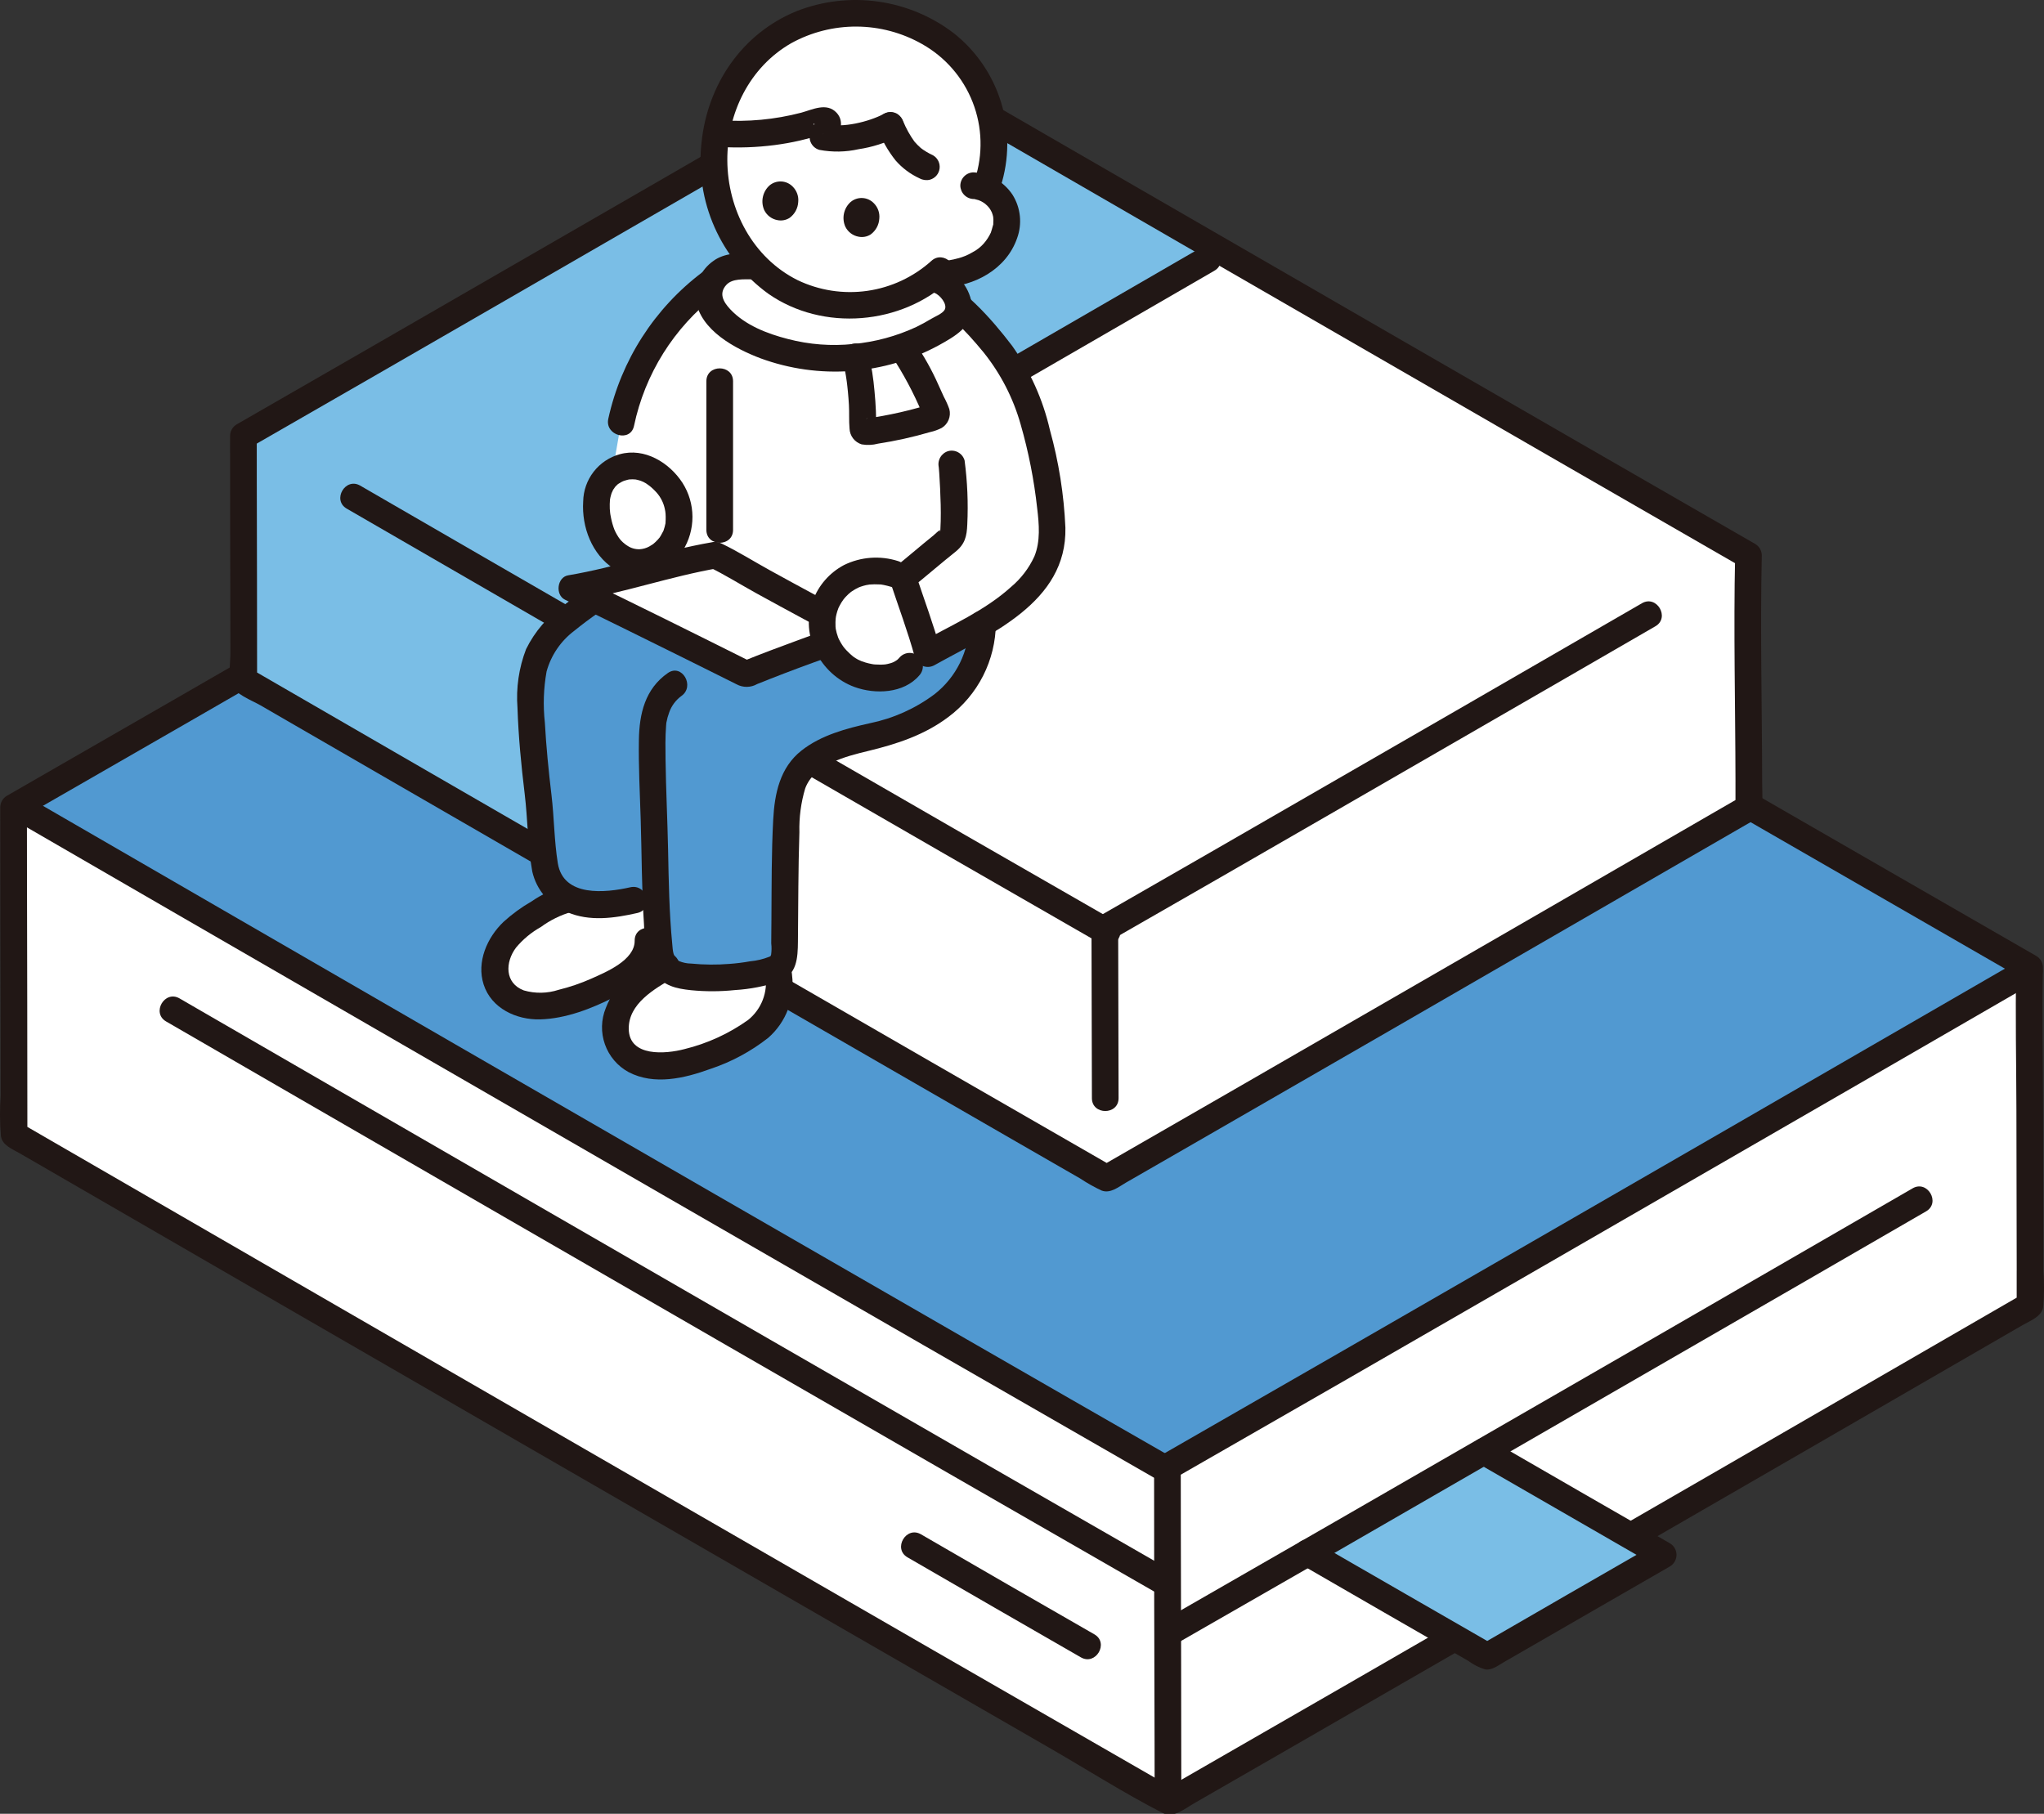 <svg width="240" height="213" viewBox="0 0 240 213" fill="none" xmlns="http://www.w3.org/2000/svg">
<rect x="0" y="0" width="240" height="213" fill="#333333" stroke="none"/>
<g clip-path="url(#clip0_46_11)">
<path d="M238.361 149.211C238.348 139.852 238.301 120.701 238.301 113.896C238.301 113.896 238.301 113.801 238.305 113.617C196.099 89.335 132.547 52.603 103.683 35.897C79.242 50.034 30.052 78.458 1.595 94.805C1.595 102.743 1.653 126.263 1.648 133.241C27.606 148.276 95.58 187.563 137.369 211.591C167.035 194.538 215.54 166.507 238.365 153.296V152.936C238.365 152.026 238.363 150.751 238.361 149.211Z" fill="white"/>
<path d="M103.12 36.219C78.582 50.414 30.188 78.379 1.902 94.628C23.336 107.042 100.838 151.846 136.764 172.451C162.996 157.417 220.44 124.232 238.301 113.893C238.301 113.893 238.301 113.798 238.305 113.614C196.099 89.332 132.547 52.6 103.683 35.894L103.12 36.219Z" fill="#5199D1"/>
<path d="M239.927 149.211C239.918 142.895 239.906 136.578 239.891 130.262C239.88 124.718 239.75 119.158 239.872 113.615C239.872 113.341 239.8 113.073 239.664 112.835C239.528 112.598 239.332 112.401 239.096 112.263C220.46 101.541 201.833 90.803 183.214 80.05C164.747 69.39 146.284 58.723 127.825 48.05C120.04 43.549 112.256 39.046 104.473 34.542C104.232 34.404 103.96 34.331 103.682 34.331C103.405 34.331 103.132 34.404 102.892 34.542C90.488 41.719 78.081 48.891 65.671 56.058C51.136 64.454 36.597 72.843 22.055 81.226C14.974 85.305 7.891 89.382 0.805 93.454C0.57 93.593 0.375 93.79 0.239 94.027C0.103 94.264 0.031 94.533 0.03 94.806C0.03 103.85 0.044 112.895 0.071 121.939C0.075 124.173 0.078 126.406 0.081 128.638C-0.036 130.241 -0.026 131.85 0.112 133.45C0.292 134.517 1.461 134.942 2.304 135.432L4.451 136.672L9.175 139.406C17.093 143.989 25.014 148.57 32.938 153.15C42.681 158.783 52.424 164.413 62.168 170.04C72.526 176.022 82.885 182.002 93.245 187.978C103.204 193.723 113.165 199.466 123.129 205.205C127.553 207.753 131.915 210.536 136.452 212.873C137.791 213.562 139.047 212.435 140.194 211.777L143.483 209.886C145.79 208.559 148.097 207.231 150.405 205.902C160.683 199.983 170.957 194.058 181.228 188.127C191.54 182.176 201.851 176.221 212.158 170.262C220.598 165.384 229.036 160.503 237.474 155.619C238.367 155.101 239.717 154.627 239.901 153.501C240.024 152.073 240.032 150.638 239.926 149.208C239.926 147.193 236.793 147.189 236.793 149.208C236.793 150.569 236.793 151.931 236.793 153.293L237.569 151.94C225.64 158.845 213.707 165.745 201.772 172.639C187.312 180.991 172.849 189.338 158.384 197.679C151.116 201.868 143.845 206.054 136.573 210.236H138.154C119.13 199.297 100.116 188.339 81.115 177.362C62.343 166.527 43.575 155.683 24.811 144.83C17.351 140.518 9.894 136.205 2.439 131.889L3.214 133.241C3.22 122.816 3.182 112.39 3.167 101.965C3.163 99.578 3.161 97.192 3.161 94.805L2.385 96.158C15.757 88.476 29.121 80.779 42.477 73.067C56.749 64.83 71.019 56.588 85.288 48.34C91.684 44.643 98.079 40.944 104.473 37.245H102.892C118.34 46.187 133.792 55.122 149.248 64.05C168.601 75.232 187.959 86.406 207.321 97.573C217.383 103.375 227.448 109.173 237.516 114.966L236.74 113.614C236.619 119.157 236.749 124.717 236.76 130.261C236.772 136.577 236.784 142.894 236.796 149.211C236.798 151.226 239.93 151.23 239.927 149.211Z" fill="#211715"/>
<path d="M135.51 172.346C135.51 183.171 135.528 193.996 135.566 204.821C135.57 207.01 135.572 209.2 135.574 211.39C135.574 213.405 138.706 213.409 138.706 211.39C138.706 200.819 138.667 190.248 138.65 179.677C138.645 177.232 138.643 174.787 138.642 172.343C138.642 170.327 135.51 170.324 135.51 172.343V172.346Z" fill="#211715"/>
<path d="M2.675 96.878C8.996 100.541 15.32 104.201 21.645 107.859C30.539 113.003 39.435 118.145 48.333 123.285C58.433 129.121 68.535 134.954 78.637 140.785C88.576 146.521 98.517 152.253 108.459 157.981C116.869 162.825 125.281 167.663 133.697 172.495L136.286 173.983C138.037 174.988 139.617 172.282 137.866 171.278C129.732 166.615 121.602 161.942 113.477 157.262C103.648 151.602 93.821 145.938 83.998 140.27C73.84 134.408 63.684 128.545 53.529 122.679C44.412 117.406 35.294 112.134 26.176 106.861C19.462 102.977 12.748 99.092 6.035 95.205L4.256 94.174C2.508 93.161 0.929 95.867 2.675 96.878Z" fill="#211715"/>
<path d="M137.094 184.188C130.077 180.165 123.065 176.134 116.057 172.095C107.508 167.172 98.961 162.245 90.416 157.314C81.603 152.228 72.791 147.141 63.981 142.051C56.028 137.457 48.075 132.861 40.124 128.263C34.295 124.892 28.466 121.52 22.637 118.148C22.12 117.847 21.602 117.547 21.083 117.247C19.335 116.235 17.757 118.94 19.502 119.952C24.988 123.13 30.476 126.305 35.964 129.478C43.721 133.967 51.48 138.452 59.239 142.931C68.004 147.995 76.769 153.057 85.536 158.117C94.184 163.107 102.834 168.095 111.485 173.079C118.741 177.261 126.003 181.437 133.271 185.608L135.513 186.894C137.264 187.898 138.844 185.192 137.094 184.189V184.188Z" fill="#211715"/>
<path d="M128.497 191.925C121.701 188.028 114.915 184.113 108.138 180.179C106.391 179.168 104.812 181.873 106.557 182.884C113.337 186.811 120.123 190.726 126.916 194.63C128.668 195.634 130.248 192.929 128.497 191.925Z" fill="#211715"/>
<path d="M195.297 182.593C191.681 184.669 179.954 191.441 174.62 194.514C169.473 191.558 160.345 186.298 153.528 182.364C159.97 178.659 167.055 174.579 174.221 170.442C181.217 174.479 190.403 179.781 195.297 182.593Z" fill="#7ABEE6"/>
<path d="M153.528 183.928H153.536L152.746 183.714C159.295 187.502 165.85 191.28 172.411 195.049C173.013 195.5 173.691 195.839 174.412 196.05C175.195 196.156 175.922 195.571 176.57 195.197L180.274 193.062L188.693 188.207C191.157 186.785 193.622 185.365 196.088 183.946C196.32 183.805 196.513 183.606 196.646 183.37C196.779 183.133 196.85 182.865 196.85 182.593C196.85 182.322 196.779 182.054 196.646 181.817C196.513 181.58 196.32 181.382 196.088 181.241C189.055 177.204 182.03 173.154 175.012 169.091C173.263 168.08 171.684 170.787 173.431 171.795C180.453 175.85 187.479 179.9 194.507 183.946V181.238C187.608 185.2 180.717 189.174 173.834 193.16H175.414C171.969 191.18 168.524 189.197 165.078 187.209C163.147 186.097 161.215 184.984 159.284 183.87L156.408 182.209C155.604 181.745 154.48 180.792 153.529 180.792C151.514 180.792 151.51 183.925 153.529 183.925L153.528 183.928Z" fill="#211715"/>
<path d="M224.573 139.55C214.938 145.13 205.298 150.702 195.655 156.267C182.687 163.754 169.714 171.235 156.737 178.708C150.026 182.571 143.312 186.43 136.597 190.285C134.847 191.287 136.423 193.994 138.177 192.99C150.58 185.89 162.967 178.761 175.338 171.603C187.595 164.537 199.85 157.463 212.1 150.383C216.785 147.675 221.469 144.965 226.153 142.254C227.897 141.244 226.322 138.536 224.572 139.549L224.573 139.55Z" fill="#211715"/>
<path d="M137.726 173.705C151.334 165.905 164.93 158.081 178.511 150.235C193.164 141.786 207.812 133.329 222.455 124.864C228.001 121.659 233.545 118.453 239.089 115.244C240.833 114.235 239.258 111.527 237.508 112.54C225.939 119.237 214.365 125.926 202.787 132.608C187.575 141.393 172.357 150.169 157.135 158.936C150.14 162.962 143.143 166.984 136.144 171C134.395 172.002 135.971 174.709 137.725 173.704L137.726 173.705Z" fill="#211715"/>
<path d="M205.341 91.805C205.331 84.818 205.295 70.52 205.295 65.438C205.295 65.438 205.295 65.367 205.299 65.23C173.791 47.102 126.344 19.68 104.796 7.206C86.551 17.763 49.826 38.982 28.582 51.187C28.582 57.113 28.625 74.672 28.622 79.88C48.001 91.102 98.747 120.435 129.948 138.374C152.095 125.643 188.306 104.716 205.346 94.854V94.585C205.343 93.906 205.342 92.954 205.341 91.805Z" fill="white"/>
<path d="M103.428 7.999C84.768 18.794 49.309 39.281 28.582 51.188C28.582 57.114 28.625 74.673 28.622 79.882C37.05 84.762 51.408 93.068 67.515 102.373C67.504 95.222 67.473 79.424 67.47 73.413C100.227 54.49 127.825 38.533 143.39 29.522C127.97 20.613 114.013 12.543 104.796 7.205L103.428 7.999Z" fill="#7ABEE6"/>
<path d="M206.907 91.805C206.894 82.956 206.672 74.079 206.865 65.23C206.865 64.956 206.794 64.687 206.658 64.45C206.522 64.213 206.326 64.015 206.089 63.877C192.18 55.875 178.277 47.861 164.381 39.838C150.596 31.881 136.814 23.92 123.036 15.955C117.22 12.587 111.404 9.222 105.586 5.859C105.346 5.721 105.073 5.648 104.796 5.648C104.518 5.648 104.246 5.721 104.005 5.859C94.732 11.222 85.456 16.583 76.178 21.941C65.355 28.193 54.528 34.44 43.699 40.681C38.398 43.736 33.095 46.787 27.791 49.836C27.556 49.975 27.361 50.172 27.224 50.409C27.088 50.646 27.016 50.915 27.015 51.188C27.015 58.02 27.026 64.852 27.047 71.684C27.05 73.337 27.052 74.991 27.054 76.645C27.054 77.759 26.814 79.215 27.112 80.299C27.43 81.456 29.61 82.264 30.596 82.836L34.198 84.922C47.397 92.559 60.599 100.19 73.804 107.816C88.95 116.563 104.101 125.303 119.256 134.034L124.441 137.019L126.829 138.392C127.629 138.925 128.468 139.398 129.338 139.806C130.372 140.206 131.338 139.379 132.2 138.883L134.806 137.384C136.562 136.374 138.318 135.363 140.073 134.352C147.72 129.948 155.366 125.54 163.009 121.127C177.006 113.049 191 104.962 204.989 96.867C205.844 96.372 206.826 95.986 206.906 94.855C206.977 93.849 206.906 92.812 206.906 91.801C206.906 89.786 203.774 89.782 203.774 91.801C203.774 92.817 203.774 93.835 203.774 94.855L204.55 93.502C195.664 98.645 186.775 103.785 177.884 108.92C167.068 115.17 156.249 121.414 145.427 127.653C140.002 130.779 134.577 133.902 129.151 137.023H130.732C116.547 128.866 102.37 120.696 88.202 112.514C74.204 104.432 60.208 96.344 46.215 88.251C40.613 85.015 35.012 81.774 29.412 78.53L30.188 79.882C30.192 72.121 30.164 64.361 30.152 56.599C30.152 54.796 30.151 52.992 30.148 51.188L29.372 52.541C39.369 46.798 49.359 41.044 59.342 35.278C69.972 29.145 80.598 23.007 91.222 16.866C96.011 14.099 100.799 11.33 105.586 8.56H104.005C115.535 15.233 127.068 21.902 138.603 28.567C153.049 36.914 167.497 45.254 181.949 53.589C189.466 57.922 196.986 62.255 204.508 66.588L203.733 65.235C203.539 74.084 203.761 82.96 203.775 91.81C203.778 93.82 206.91 93.824 206.907 91.805Z" fill="#211715"/>
<path d="M128.16 109.076C128.16 115.704 128.207 122.331 128.208 128.959C128.208 130.973 131.34 130.977 131.34 128.959C131.34 122.331 131.293 115.704 131.292 109.076C131.292 107.062 128.16 107.058 128.16 109.076Z" fill="#211715"/>
<path d="M130.818 108.109C118.933 101.294 107.06 94.458 95.2 87.601C82.405 80.219 69.612 72.83 56.824 65.434C51.98 62.633 47.137 59.831 42.294 57.027C40.547 56.015 38.968 58.72 40.713 59.731C50.817 65.584 60.925 71.429 71.035 77.267C84.32 84.941 97.609 92.609 110.902 100.271C117.01 103.79 123.122 107.304 129.237 110.813C130.988 111.818 132.568 109.112 130.818 108.109Z" fill="#211715"/>
<path d="M130.412 110.433C139.001 105.511 147.582 100.574 156.155 95.621C165.369 90.306 174.582 84.988 183.792 79.664C187.319 77.629 190.845 75.589 194.37 73.546C196.115 72.537 194.539 69.829 192.79 70.842C185.487 75.07 178.182 79.293 170.874 83.509C161.31 89.032 151.743 94.55 142.172 100.063C137.726 102.621 133.279 105.176 128.831 107.729C127.082 108.731 128.659 111.439 130.412 110.433Z" fill="#211715"/>
<path d="M68.348 74.713C79.809 68.093 91.27 61.471 102.729 54.846C112.035 49.47 121.341 44.089 130.646 38.704C134.626 36.402 138.606 34.099 142.585 31.795C144.329 30.786 142.754 28.078 141.004 29.091C133.31 33.544 125.613 37.998 117.915 42.45C107.56 48.438 97.204 54.424 86.847 60.408C80.155 64.276 73.462 68.142 66.77 72.008C65.025 73.017 66.6 75.724 68.35 74.713H68.348Z" fill="#211715"/>
<path d="M65.9 73.399C65.91 82.281 65.948 91.163 65.949 100.046C65.949 102.061 69.081 102.064 69.081 100.046C69.081 91.163 69.042 82.281 69.032 73.399C69.032 71.385 65.9 71.38 65.9 73.399Z" fill="#211715"/>
<path d="M115.331 73.929C115.245 75.606 114.819 77.249 114.078 78.756C112.523 81.81 109.522 83.9 106.362 85.231C103.203 86.562 102.75 86.216 99.481 87.247C96.932 88.052 94.263 89.21 93.171 91.789C92.713 93.11 92.442 94.489 92.364 95.885C92.129 101.169 92.171 106.665 92.105 112.103C92.109 112.482 91.992 112.853 91.771 113.161C91.55 113.47 91.237 113.7 90.876 113.818C87.149 114.904 83.222 115.113 79.4 114.429C79.005 114.298 78.653 114.062 78.383 113.746C77.969 113.356 77.671 112.86 77.521 112.312C77.227 109.844 77.085 107.466 77.001 105.086C74.266 105.694 71.14 106.743 68.231 106.033C66.209 105.539 64.316 103.997 64.003 101.938L63.746 100.238C63.294 91.922 62.843 92.969 62.391 84.656C62.239 81.858 62.117 78.907 63.395 76.413C64.495 74.548 66.013 72.964 67.83 71.786C71.337 69.223 75.139 67.091 79.156 65.438C79.156 65.438 110.099 72.861 115.331 73.929Z" fill="#5199D1"/>
<path d="M109.004 76.715C110.805 75.707 113.125 74.571 115.365 73.229C119.081 71.005 122.614 68.195 123.345 64.423C123.595 62.791 123.587 61.129 123.321 59.499C122.607 53.727 121.241 46.358 117.644 41.609C115.451 38.703 111.99 34.953 108.615 33.224C108.615 33.224 102.76 30.39 97.072 30.018C87.94 29.423 83.267 33.316 83.267 33.316C77.975 37.325 74.306 43.108 72.931 49.603L71.337 58.777L70.761 62.088L109.004 76.715Z" fill="white"/>
<path d="M72.398 121.907C72.231 121.087 72.245 120.24 72.438 119.426C72.631 118.612 72.999 117.85 73.517 117.193C74.701 115.786 76.146 114.623 77.773 113.767C79.418 115.054 86.099 115.303 90.88 113.822C91.042 113.772 91.196 113.698 91.337 113.602C91.395 114.159 91.433 114.504 91.433 114.504C91.93 119.046 89.179 120.872 87.433 121.911C85.354 123.147 83.114 124.089 80.777 124.713C79.373 125.147 77.895 125.292 76.434 125.139C75.704 125.053 75.002 124.808 74.376 124.423C73.75 124.037 73.216 123.52 72.811 122.907C72.628 122.594 72.488 122.258 72.398 121.907Z" fill="white"/>
<path d="M58.41 112.065C58.622 111.466 58.924 110.903 59.305 110.395C60.593 108.901 62.16 107.674 63.919 106.782C64.815 106.165 65.831 105.743 66.901 105.544C67.327 105.758 67.775 105.923 68.238 106.036C71.147 106.746 74.272 105.698 77.008 105.09C77.067 106.805 77.158 108.519 77.314 110.266L76.085 110.469C76.177 112.426 74.441 113.954 72.756 114.956C70.746 116.15 68.58 117.061 66.321 117.664C64.963 118.084 63.534 118.222 62.121 118.071C61.416 117.99 60.737 117.755 60.132 117.382C59.528 117.01 59.012 116.51 58.622 115.916C58.308 115.329 58.126 114.679 58.09 114.014C58.053 113.349 58.163 112.684 58.41 112.065Z" fill="white"/>
<path d="M89.867 114.504C90.025 115.485 89.92 116.492 89.562 117.419C89.205 118.347 88.607 119.163 87.831 119.785C85.579 121.388 83.042 122.548 80.356 123.203C78.184 123.777 73.867 124.156 73.825 120.825C73.787 117.85 76.858 116.127 79.076 114.814C80.81 113.79 79.232 111.08 77.495 112.109C74.874 113.659 72.242 115.394 71.132 118.374C70.573 119.737 70.537 121.259 71.031 122.648C71.524 124.037 72.512 125.195 73.806 125.901C76.816 127.477 80.364 126.632 83.387 125.535C85.858 124.718 88.168 123.477 90.213 121.867C91.244 120.962 92.038 119.818 92.523 118.535C93.009 117.251 93.172 115.868 92.998 114.507C92.987 114.095 92.819 113.703 92.528 113.411C92.236 113.12 91.844 112.951 91.432 112.941C91.018 112.944 90.621 113.11 90.328 113.403C90.035 113.696 89.869 114.092 89.866 114.507L89.867 114.504Z" fill="#211715"/>
<path d="M66.276 104.063C64.891 104.438 63.581 105.047 62.402 105.864C61.228 106.539 60.13 107.339 59.129 108.25C57.201 110.087 55.933 112.956 56.787 115.611C57.689 118.419 60.635 119.782 63.422 119.709C66.428 119.631 69.51 118.431 72.156 117.078C74.759 115.746 77.675 113.725 77.653 110.469C77.64 108.454 74.508 108.45 74.521 110.469C74.537 112.77 71.142 114.157 69.431 114.925C68.194 115.474 66.91 115.913 65.595 116.236C64.27 116.669 62.846 116.694 61.508 116.308C59.245 115.458 59.301 112.997 60.59 111.281C61.406 110.304 62.394 109.484 63.505 108.863C64.594 108.062 65.815 107.459 67.113 107.084C69.087 106.682 68.251 103.662 66.281 104.063H66.276Z" fill="#211715"/>
<path d="M78.746 63.93C74.295 65.74 70.1 68.124 66.267 71.02C64.349 72.346 62.8 74.139 61.77 76.232C60.925 78.429 60.58 80.787 60.762 83.135C60.875 86.514 61.2 89.869 61.606 93.222C61.972 96.253 61.954 99.341 62.498 102.345C62.74 103.415 63.24 104.409 63.955 105.241C64.67 106.074 65.578 106.718 66.6 107.117C69.231 108.248 72.129 107.827 74.835 107.216C76.8 106.771 75.968 103.751 74.002 104.196C71.079 104.857 66.146 105.37 65.496 101.365C65.068 98.721 65.071 95.996 64.748 93.31C64.41 90.491 64.133 87.684 63.975 84.849C63.754 82.853 63.822 80.835 64.177 78.859C64.7 76.958 65.836 75.283 67.408 74.094C71.082 71.112 75.187 68.704 79.582 66.95C79.976 66.829 80.308 66.562 80.512 66.204C80.716 65.846 80.775 65.424 80.678 65.023C80.567 64.624 80.301 64.284 79.941 64.079C79.58 63.874 79.153 63.819 78.752 63.927L78.746 63.93Z" fill="#211715"/>
<path d="M78.421 79.032C75.737 80.897 75.064 83.822 75.016 86.896C74.966 90.014 75.132 93.131 75.229 96.247C75.357 100.334 75.339 104.427 75.613 108.509C75.74 110.4 75.601 112.711 76.802 114.277C77.954 115.781 79.365 116.096 81.151 116.284C82.866 116.452 84.593 116.446 86.306 116.266C88.088 116.159 89.848 115.814 91.538 115.238C93.582 114.442 93.672 112.483 93.69 110.588C93.711 108.434 93.719 106.281 93.74 104.129C93.76 102 93.792 99.87 93.863 97.742C93.817 95.999 94.046 94.26 94.543 92.589C95.588 89.757 99.299 88.825 101.912 88.195C105.299 87.377 108.56 86.316 111.38 84.18C113.086 82.905 114.474 81.254 115.437 79.354C116.4 77.455 116.911 75.359 116.931 73.229C117.009 71.213 113.877 71.217 113.799 73.229C113.791 74.831 113.42 76.411 112.714 77.848C112.007 79.286 110.984 80.545 109.72 81.53C107.479 83.205 104.896 84.365 102.155 84.927C99.364 85.547 96.399 86.336 94.113 88.137C91.575 90.134 90.949 93.185 90.787 96.26C90.581 100.141 90.605 104.039 90.579 107.927C90.572 108.878 90.565 109.828 90.556 110.778C90.609 111.22 90.604 111.668 90.541 112.109C90.452 112.36 90.489 112.266 90.324 112.357C89.606 112.64 88.851 112.819 88.081 112.888C87.287 113.032 86.485 113.133 85.679 113.191C84.172 113.315 82.656 113.303 81.151 113.155C80.658 113.15 80.171 113.049 79.716 112.857C78.987 112.423 79.007 111.583 78.933 110.853C78.574 107.166 78.517 103.461 78.444 99.76C78.373 96.243 78.194 92.73 78.147 89.213C78.13 87.889 78.108 86.55 78.21 85.233C78.218 85.124 78.227 85.014 78.238 84.905C78.27 84.591 78.217 85 78.246 84.853C78.323 84.436 78.437 84.026 78.585 83.629C78.86 82.873 79.352 82.216 79.999 81.738C81.643 80.596 80.077 77.879 78.418 79.034L78.421 79.032Z" fill="#211715"/>
<path d="M82.477 31.964C76.851 36.196 72.929 42.306 71.423 49.184C71.004 51.15 74.022 51.99 74.443 50.016C75.72 43.919 79.129 38.477 84.058 34.668C84.407 34.45 84.659 34.106 84.763 33.708C84.868 33.31 84.816 32.887 84.62 32.526C84.408 32.169 84.065 31.91 83.664 31.805C83.263 31.7 82.836 31.757 82.477 31.964Z" fill="#211715"/>
<path d="M72.868 65.436C71.127 64.35 70.403 62.515 70.118 60.568C69.8 58.384 70.173 55.605 73.35 54.811C74.491 54.584 75.676 54.805 76.658 55.429C77.692 56.031 78.53 56.919 79.071 57.986C79.612 59.054 79.832 60.255 79.705 61.444C79.49 64.032 77.05 66.406 74.48 66.031C73.907 65.947 73.358 65.744 72.868 65.436Z" fill="white"/>
<path d="M73.659 64.083C73.299 63.854 72.981 63.565 72.719 63.229C72.859 63.404 72.656 63.134 72.626 63.09C72.552 62.978 72.482 62.864 72.415 62.748C72.362 62.654 72.311 62.559 72.262 62.462C72.262 62.462 72.069 62.022 72.157 62.242C71.978 61.779 71.84 61.301 71.744 60.813C71.716 60.676 71.691 60.539 71.666 60.401C71.648 60.294 71.606 59.916 71.651 60.336C71.63 60.138 71.61 59.944 71.6 59.741C71.585 59.376 71.593 59.01 71.624 58.645C71.646 58.352 71.624 58.645 71.616 58.698C71.637 58.598 71.652 58.497 71.675 58.398C71.724 58.178 71.794 57.969 71.864 57.755C71.75 58.107 71.931 57.624 71.99 57.52C72.049 57.416 72.366 57.021 72.135 57.278C72.263 57.134 72.398 56.997 72.54 56.867C72.722 56.703 72.235 57.042 72.597 56.825C72.718 56.753 72.832 56.674 72.96 56.607C73.047 56.561 73.135 56.515 73.225 56.476C73.001 56.574 73.247 56.476 73.285 56.462C73.518 56.386 73.755 56.323 73.995 56.274C73.645 56.334 74.14 56.283 74.269 56.286C74.398 56.288 74.528 56.295 74.656 56.309C74.766 56.32 74.762 56.32 74.643 56.309C74.726 56.323 74.808 56.341 74.889 56.362C75.346 56.47 75.773 56.676 76.141 56.968C76.159 56.98 76.376 57.145 76.22 57.019C76.304 57.084 76.386 57.153 76.466 57.224C76.682 57.411 76.886 57.611 77.077 57.823C77.58 58.383 77.922 59.067 78.069 59.805C78.063 59.779 78.156 60.265 78.122 60.047C78.087 59.828 78.148 60.33 78.146 60.302C78.164 60.543 78.168 60.785 78.161 61.026C78.161 61.166 78.15 61.304 78.138 61.443C78.144 61.375 78.195 61.177 78.13 61.499C78.077 61.759 78.007 62.015 77.921 62.266C77.764 62.736 77.988 62.148 77.859 62.406C77.789 62.55 77.713 62.69 77.631 62.828C77.536 63.02 77.41 63.194 77.26 63.346C77.083 63.543 76.893 63.726 76.689 63.894C76.858 63.755 76.657 63.915 76.629 63.933C76.497 64.018 76.367 64.104 76.229 64.179C75.882 64.367 75.499 64.477 75.105 64.5C74.59 64.516 74.084 64.37 73.658 64.08C73.299 63.871 72.872 63.812 72.47 63.917C72.068 64.023 71.725 64.283 71.515 64.642C71.305 65.001 71.247 65.428 71.352 65.83C71.457 66.232 71.718 66.575 72.077 66.785C74.974 68.508 78.341 67.338 80.162 64.676C80.915 63.48 81.312 62.094 81.306 60.681C81.301 59.268 80.894 57.886 80.132 56.695C78.581 54.31 75.668 52.537 72.771 53.342C71.553 53.679 70.476 54.401 69.702 55.4C68.928 56.4 68.498 57.622 68.476 58.886C68.283 61.889 69.505 65.12 72.078 66.785C72.437 66.995 72.864 67.053 73.266 66.948C73.465 66.896 73.652 66.805 73.816 66.68C73.98 66.556 74.117 66.401 74.221 66.223C74.325 66.046 74.393 65.849 74.421 65.645C74.449 65.442 74.436 65.234 74.384 65.035C74.332 64.836 74.241 64.65 74.117 64.486C73.992 64.322 73.837 64.184 73.659 64.08L73.659 64.083Z" fill="#211715"/>
<path d="M82.941 44.771V62.228C82.941 64.243 86.073 64.247 86.073 62.228V44.771C86.073 42.756 82.941 42.752 82.941 44.771Z" fill="#211715"/>
<path d="M83.963 65.198C79.146 66.014 74.23 67.893 67.127 69.071C71.505 71.182 79.739 75.236 87.612 79.173C94.454 76.387 96.401 75.902 100.683 74.26C93.52 70.565 83.977 65.195 83.963 65.198Z" fill="white"/>
<path d="M83.547 63.687C77.868 64.671 72.404 66.602 66.711 67.562C65.408 67.781 65.168 69.86 66.338 70.424C70.966 72.657 75.578 74.933 80.177 77.217C81.559 77.903 82.94 78.59 84.32 79.278C85.044 79.639 85.764 80.007 86.49 80.361C86.861 80.562 87.277 80.665 87.699 80.66C88.121 80.655 88.535 80.543 88.901 80.332C91.061 79.462 93.236 78.629 95.426 77.835C97.319 77.154 99.219 76.492 101.1 75.773C102.258 75.329 102.774 73.58 101.474 72.91C97.764 70.992 94.092 69.001 90.433 66.99C88.547 65.953 86.693 64.779 84.754 63.845C82.946 62.974 81.356 65.674 83.173 66.55C85.112 67.484 86.966 68.658 88.853 69.695C92.512 71.706 96.184 73.697 99.894 75.615L100.268 72.752C95.918 74.416 91.515 75.91 87.198 77.665L88.405 77.822C81.592 74.416 74.78 71.027 67.919 67.721L67.545 70.583C73.238 69.623 78.701 67.693 84.381 66.709C84.78 66.596 85.119 66.331 85.324 65.971C85.529 65.61 85.584 65.183 85.477 64.783C85.359 64.386 85.092 64.051 84.732 63.846C84.373 63.642 83.948 63.585 83.547 63.687Z" fill="#211715"/>
<path d="M96.573 72.45C97.035 68.708 100.952 65.587 105.982 67.752C106.741 70.087 108.061 73.617 108.872 76.567C107.766 77.462 106.81 78.239 106.81 78.239C105.192 80.191 101.619 79.84 99.675 78.657C98.621 78.025 97.769 77.105 97.22 76.006C96.671 74.906 96.446 73.673 96.573 72.45Z" fill="white"/>
<path d="M105.44 65.886C103.342 65.217 101.066 65.387 99.09 66.36C97.397 67.26 96.096 68.754 95.437 70.554C93.887 74.626 96.339 79.212 100.328 80.673C102.769 81.566 106.107 81.436 107.917 79.342C108.202 79.043 108.361 78.647 108.361 78.234C108.361 77.822 108.202 77.426 107.917 77.127C107.622 76.837 107.224 76.674 106.81 76.674C106.396 76.674 105.999 76.837 105.703 77.127C105.625 77.214 105.546 77.293 105.468 77.379C105.416 77.437 105.179 77.626 105.423 77.441C105.257 77.56 105.083 77.666 104.902 77.758C104.824 77.8 104.55 77.888 104.835 77.792C104.747 77.822 104.661 77.853 104.572 77.88C104.346 77.948 104.115 78 103.882 78.036C104.196 77.986 103.882 78.036 103.799 78.036C103.677 78.041 103.557 78.05 103.435 78.053C103.215 78.053 102.997 78.042 102.778 78.032C102.699 78.032 102.378 77.993 102.684 78.032C102.587 78.019 102.491 78.003 102.395 77.985C102.136 77.938 101.878 77.877 101.625 77.802C101.424 77.744 101.226 77.674 101.03 77.601C101.332 77.713 100.823 77.502 100.739 77.456C100.559 77.358 100.386 77.249 100.219 77.13C99.838 76.866 100.345 77.24 100.136 77.066C100.028 76.977 99.922 76.886 99.818 76.792C99.668 76.655 99.523 76.512 99.384 76.365C99.324 76.3 99.266 76.235 99.208 76.169C99.208 76.169 98.939 75.841 99.085 76.029C99.232 76.217 98.984 75.885 98.983 75.882C98.936 75.814 98.89 75.745 98.846 75.675C98.726 75.488 98.617 75.294 98.518 75.095C98.474 75.007 98.432 74.918 98.392 74.828C98.413 74.875 98.504 75.141 98.417 74.877C98.357 74.694 98.291 74.516 98.241 74.329C98.202 74.182 98.171 74.035 98.14 73.887C98.135 73.859 98.082 73.496 98.116 73.764C98.151 74.033 98.108 73.636 98.105 73.586C98.09 73.238 98.097 72.89 98.126 72.543C98.106 72.895 98.118 72.597 98.152 72.422C98.194 72.211 98.246 72.002 98.309 71.796C98.352 71.658 98.406 71.525 98.451 71.388C98.561 71.055 98.323 71.597 98.442 71.413C98.489 71.34 98.52 71.248 98.56 71.17C98.634 71.026 98.714 70.885 98.8 70.746C98.855 70.656 99.23 70.148 98.956 70.486C99.16 70.23 99.382 69.99 99.621 69.767C99.681 69.713 100.056 69.404 99.883 69.537C99.678 69.693 99.973 69.476 99.992 69.464C100.085 69.403 100.176 69.341 100.272 69.283C100.428 69.186 100.596 69.096 100.764 69.015C100.783 69.006 101.124 68.858 100.887 68.955C100.664 69.047 101.03 68.905 101.075 68.891C101.278 68.82 101.484 68.761 101.692 68.713C101.83 68.681 102.374 68.612 101.986 68.648C102.449 68.611 102.915 68.606 103.379 68.634C103.446 68.634 103.686 68.67 103.361 68.625C103.497 68.644 103.633 68.668 103.767 68.695C104.048 68.75 104.325 68.824 104.6 68.906C104.798 68.961 105.005 68.976 105.209 68.95C105.413 68.925 105.611 68.86 105.789 68.758C105.968 68.656 106.125 68.521 106.252 68.358C106.378 68.196 106.471 68.01 106.526 67.812C106.581 67.614 106.596 67.407 106.57 67.203C106.545 66.999 106.48 66.801 106.378 66.623C106.276 66.444 106.141 66.287 105.978 66.16C105.816 66.034 105.63 65.941 105.432 65.886H105.44Z" fill="#211715"/>
<path d="M110.235 54.901C110.176 54.483 110.212 54.719 110.235 54.963C110.253 55.168 110.269 55.373 110.284 55.578C110.325 56.164 110.357 56.752 110.384 57.339C110.443 58.624 110.486 59.914 110.455 61.201C110.45 61.452 110.442 61.705 110.425 61.956C110.415 62.102 110.406 62.661 110.408 62.241C110.408 62.655 110.266 62.241 110.466 62.207C110.246 62.248 109.824 62.698 109.595 62.883C108.02 64.155 106.49 65.48 104.912 66.746C104.712 66.94 104.569 67.184 104.498 67.452C104.428 67.721 104.431 68.004 104.51 68.27C105.488 71.237 106.594 74.162 107.419 77.178C107.486 77.408 107.604 77.619 107.764 77.796C107.924 77.974 108.122 78.112 108.344 78.203C108.565 78.293 108.804 78.331 109.042 78.316C109.28 78.301 109.512 78.232 109.72 78.114C116.214 74.481 125.289 70.78 125.096 61.968C124.927 58.091 124.318 54.246 123.281 50.508C122.467 46.944 120.955 43.576 118.833 40.6C116.265 37.233 113.202 33.872 109.41 31.872C107.628 30.932 106.043 33.635 107.829 34.577C110.855 36.172 113.323 38.743 115.473 41.362C117.485 43.864 118.97 46.747 119.841 49.837C120.768 53.06 121.418 56.356 121.782 59.689C122.006 61.553 122.183 63.563 121.452 65.344C120.815 66.725 119.881 67.948 118.716 68.924C115.638 71.715 111.729 73.402 108.139 75.409L110.44 76.349C109.614 73.333 108.508 70.407 107.53 67.44L107.127 68.964C108.814 67.609 110.445 66.185 112.138 64.838C113.313 63.905 113.52 62.994 113.577 61.557C113.695 59.057 113.588 56.552 113.259 54.071C113.147 53.672 112.882 53.333 112.521 53.127C112.161 52.922 111.734 52.867 111.333 52.975C110.938 53.094 110.604 53.361 110.4 53.72C110.196 54.078 110.138 54.502 110.237 54.902L110.235 54.901Z" fill="#211715"/>
<path d="M110.023 48.07C110.114 48.2 110.158 48.358 110.145 48.516C110.083 48.772 109.787 48.874 109.532 48.925C107.042 49.71 104.497 50.305 101.917 50.704C101.831 50.719 101.744 50.716 101.659 50.695C101.575 50.674 101.496 50.635 101.428 50.582C101.34 50.468 101.296 50.327 101.305 50.184C101.111 47.826 100.753 43.796 100.475 41.93C95.611 42.481 90.701 41.441 86.478 38.967C85.248 38.184 83.587 36.605 83.267 35.183C83.166 34.536 83.255 33.874 83.524 33.277C83.793 32.68 84.23 32.174 84.782 31.822C85.807 31.094 89.691 31.214 88.825 31.299C89.865 32.36 91.055 33.264 92.356 33.982C95.028 35.403 98.049 36.033 101.067 35.8C104.084 35.568 106.972 34.481 109.395 32.668L110.165 32.903C110.802 33.164 111.36 33.588 111.784 34.132C112.207 34.676 112.482 35.32 112.58 36.003C112.592 36.349 112.518 36.694 112.364 37.005C112.21 37.316 111.982 37.584 111.699 37.786C109.915 39.059 107.956 40.066 105.882 40.775C107.524 43.031 108.906 45.465 110.002 48.031L110.023 48.07Z" fill="white"/>
<path d="M83.846 18.022C83.629 22.603 85.164 27.094 88.141 30.583C90.839 33.678 94.651 35.582 98.747 35.879C102.842 36.176 106.889 34.843 110.006 32.169C112.159 32.282 114.28 31.618 115.984 30.298C116.748 29.703 117.348 28.924 117.728 28.034C118.107 27.143 118.254 26.171 118.154 25.208C118.032 24.54 117.748 23.913 117.327 23.38C116.906 22.848 116.36 22.427 115.738 22.154C116.914 19.098 117.047 15.739 116.117 12.599C115.187 9.459 113.246 6.714 110.595 4.791C103.626 -0.158 93.78 0.523 88.055 7.035C85.433 10.106 83.946 13.985 83.846 18.022Z" fill="white"/>
<path d="M86.114 9.774C85.097 11.598 84.407 13.585 84.079 15.647C88.219 16.014 92.389 15.511 96.324 14.171C96.434 14.134 96.551 14.12 96.667 14.13C96.783 14.14 96.896 14.174 96.998 14.229C97.492 14.507 96.895 15.586 96.617 16.08C98.371 16.574 102.666 15.766 104.564 14.723C105.619 17.289 106.696 18.625 108.765 19.594L114.318 21.806C114.809 21.833 115.29 21.951 115.738 22.154C116.911 19.097 117.043 15.738 116.112 12.598C115.181 9.458 113.24 6.713 110.59 4.789C103.621 -0.161 93.775 0.52 88.05 7.033C87.311 7.877 86.662 8.796 86.114 9.774Z" fill="white"/>
<path d="M117.49 21.912C118.512 18.709 118.534 15.271 117.554 12.055C116.574 8.839 114.638 5.998 112.004 3.909C109.406 1.921 106.339 0.638 103.099 0.184C99.86 -0.27 96.558 0.12 93.513 1.318C87.092 3.953 83.066 9.947 82.368 16.765C81.993 20.149 82.522 23.572 83.899 26.685C85.276 29.799 87.452 32.492 90.207 34.492C96.617 38.969 105.886 38.181 111.556 32.868C113.03 31.487 110.812 29.275 109.341 30.654C107.241 32.538 104.628 33.757 101.834 34.156C99.041 34.555 96.191 34.116 93.647 32.895C88.376 30.262 85.432 24.605 85.4 18.83C85.37 13.279 88.011 7.877 92.904 5.072C95.26 3.775 97.909 3.103 100.599 3.121C103.289 3.139 105.929 3.845 108.268 5.173C110.981 6.697 113.082 9.115 114.213 12.015C115.344 14.915 115.434 18.116 114.469 21.075C113.849 22.998 116.872 23.822 117.489 21.909L117.49 21.912Z" fill="#211715"/>
<path d="M114.32 23.375C114.689 23.401 114.149 23.307 114.477 23.392C114.616 23.429 114.757 23.458 114.895 23.503C114.973 23.529 115.295 23.681 115.057 23.56C115.186 23.626 115.315 23.693 115.438 23.769C115.494 23.804 115.801 24.027 115.594 23.861C115.707 23.952 115.815 24.05 115.917 24.153C116.02 24.255 116.118 24.363 116.208 24.476C116.025 24.241 116.265 24.581 116.297 24.633C116.372 24.757 116.441 24.886 116.501 25.018C116.376 24.739 116.528 25.127 116.546 25.19C116.588 25.331 116.62 25.475 116.642 25.621C116.598 25.308 116.637 25.745 116.642 25.81C116.642 25.967 116.635 26.116 116.626 26.268C116.608 26.619 116.68 26.149 116.594 26.462C116.524 26.717 116.388 27.21 116.342 27.316C116.127 27.781 115.846 28.213 115.509 28.598C115.126 29.029 114.666 29.385 114.151 29.646C113.627 29.958 113.061 30.191 112.469 30.339C112.141 30.431 111.808 30.505 111.471 30.56C111.36 30.578 111.36 30.578 111.471 30.56C111.388 30.57 111.305 30.578 111.222 30.585C111.03 30.601 110.839 30.61 110.646 30.614C110.231 30.614 109.833 30.779 109.539 31.073C109.245 31.367 109.08 31.765 109.08 32.181C109.08 32.596 109.245 32.994 109.539 33.288C109.833 33.582 110.231 33.747 110.646 33.747C114.382 33.655 118.157 31.632 119.427 27.968C119.731 27.133 119.84 26.239 119.747 25.355C119.653 24.471 119.359 23.62 118.887 22.867C118.38 22.107 117.705 21.474 116.914 21.019C116.122 20.563 115.236 20.297 114.324 20.24C113.91 20.242 113.512 20.408 113.219 20.701C112.926 20.994 112.76 21.391 112.758 21.806C112.768 22.218 112.936 22.611 113.228 22.902C113.519 23.194 113.912 23.362 114.324 23.372L114.32 23.375Z" fill="#211715"/>
<path d="M93.725 23.719C93.705 24.085 93.604 24.443 93.43 24.765C93.255 25.088 93.011 25.367 92.715 25.584C92.295 25.854 91.786 25.951 91.296 25.853C90.962 25.793 90.647 25.656 90.376 25.452C90.105 25.248 89.886 24.983 89.736 24.678C89.519 24.189 89.463 23.645 89.576 23.122C89.689 22.6 89.964 22.126 90.362 21.77C90.751 21.447 91.247 21.282 91.752 21.31C92.257 21.338 92.732 21.556 93.083 21.919C93.316 22.153 93.495 22.436 93.606 22.747C93.717 23.058 93.758 23.39 93.725 23.719Z" fill="#211715"/>
<path d="M103.246 25.664C103.226 26.03 103.124 26.387 102.95 26.71C102.775 27.032 102.531 27.312 102.236 27.529C101.815 27.799 101.307 27.895 100.817 27.797C100.483 27.738 100.167 27.6 99.896 27.396C99.625 27.192 99.406 26.927 99.257 26.622C99.04 26.134 98.984 25.589 99.097 25.066C99.21 24.544 99.485 24.07 99.883 23.714C100.272 23.391 100.768 23.227 101.273 23.255C101.777 23.282 102.252 23.5 102.603 23.864C102.837 24.098 103.016 24.38 103.127 24.692C103.238 25.003 103.279 25.335 103.246 25.664Z" fill="#211715"/>
<path d="M103.056 15.142C103.559 16.479 104.269 17.728 105.16 18.845C105.939 19.738 106.9 20.456 107.979 20.948C108.347 21.149 108.778 21.205 109.185 21.105C109.482 21.023 109.749 20.856 109.951 20.623C110.153 20.391 110.282 20.104 110.322 19.798C110.362 19.493 110.311 19.182 110.175 18.906C110.04 18.629 109.826 18.398 109.56 18.243C109.029 17.998 108.526 17.696 108.06 17.344L108.373 17.589C107.921 17.235 107.515 16.825 107.165 16.369L107.409 16.683C106.842 15.902 106.373 15.055 106.012 14.159L106.169 14.534C106.138 14.459 106.106 14.385 106.076 14.311C105.954 13.922 105.699 13.589 105.356 13.371C105.179 13.267 104.982 13.199 104.778 13.171C104.575 13.143 104.367 13.155 104.168 13.208C103.969 13.26 103.782 13.351 103.618 13.475C103.455 13.599 103.317 13.755 103.213 13.932C103.105 14.112 103.035 14.312 103.008 14.519C102.981 14.727 102.997 14.938 103.056 15.139V15.142Z" fill="#211715"/>
<path d="M103.776 13.377C101.988 14.316 98.931 15.048 97.035 14.575L97.971 16.875C98.574 15.798 99.232 14.3 98.225 13.234C97.061 12.002 95.406 12.87 94.075 13.234C90.982 14.041 87.779 14.341 84.591 14.123C82.577 14.012 82.583 17.145 84.591 17.256C86.712 17.382 88.84 17.308 90.948 17.037C91.941 16.906 92.927 16.736 93.903 16.509C94.408 16.391 94.91 16.26 95.408 16.117C95.688 16.036 95.965 15.95 96.242 15.86C96.353 15.824 96.464 15.787 96.574 15.749C96.793 15.673 96.796 15.673 96.582 15.749L95.891 15.347L96.008 15.452L95.606 14.761C95.449 14.387 95.742 14.419 95.564 14.733C95.459 14.918 95.369 15.113 95.265 15.298C95.147 15.506 95.078 15.738 95.063 15.976C95.047 16.215 95.086 16.453 95.176 16.675C95.266 16.896 95.405 17.094 95.582 17.254C95.76 17.414 95.971 17.532 96.201 17.599C97.73 17.889 99.302 17.862 100.821 17.52C102.399 17.284 103.93 16.799 105.358 16.085C107.141 15.145 105.561 12.44 103.777 13.38L103.776 13.377Z" fill="#211715"/>
<path d="M88.305 29.669C86.825 29.68 85.027 29.715 83.79 30.623C83.046 31.135 82.458 31.843 82.091 32.667C81.723 33.492 81.59 34.402 81.707 35.297C82.287 38.807 86.311 40.944 89.297 42.078C92.701 43.328 96.332 43.836 99.948 43.568C103.564 43.301 107.082 42.265 110.265 40.529C112.025 39.547 114.259 38.336 114.146 35.999C114.05 34.971 113.664 33.992 113.033 33.176C112.402 32.36 111.552 31.74 110.581 31.389C108.685 30.696 107.867 33.722 109.749 34.409C110.354 34.63 111.286 35.731 110.918 36.382C110.668 36.826 109.783 37.177 109.369 37.426C108.792 37.773 108.202 38.098 107.597 38.393C105.263 39.478 102.761 40.156 100.199 40.396C97.62 40.665 95.013 40.466 92.505 39.808C90.065 39.182 87.499 38.192 85.742 36.317C84.928 35.449 84.36 34.449 85.299 33.439C85.995 32.691 87.356 32.812 88.305 32.801C90.319 32.785 90.324 29.653 88.305 29.669Z" fill="#211715"/>
<path d="M104.663 41.748C106.065 43.874 107.267 46.126 108.255 48.473C108.327 48.63 108.392 48.8 108.476 48.948C108.862 49.628 109.812 47.344 108.997 47.533C108.646 47.611 108.302 47.744 107.955 47.846C107.224 48.055 106.485 48.238 105.743 48.41C105.012 48.576 104.28 48.726 103.546 48.86C103.17 48.929 102.794 48.994 102.417 49.055C102.261 49.081 102.106 49.105 101.952 49.129L101.65 49.175C101.743 49.143 101.842 49.132 101.94 49.142C102.038 49.152 102.133 49.182 102.218 49.232L102.78 49.794C102.849 50.235 102.88 50.319 102.873 50.047C102.873 49.952 102.873 49.857 102.873 49.762C102.873 49.616 102.873 49.47 102.873 49.324C102.869 48.966 102.86 48.609 102.844 48.252C102.812 47.477 102.758 46.703 102.681 45.93C102.556 44.444 102.323 42.968 101.984 41.516C101.932 41.314 101.841 41.124 101.716 40.958C101.59 40.792 101.433 40.652 101.252 40.547C101.072 40.443 100.873 40.375 100.666 40.348C100.46 40.321 100.25 40.336 100.049 40.392C99.848 40.447 99.66 40.542 99.496 40.671C99.333 40.8 99.197 40.96 99.096 41.143C98.995 41.325 98.931 41.526 98.909 41.733C98.886 41.94 98.905 42.149 98.965 42.349C99.061 42.737 99.145 43.129 99.218 43.524C99.254 43.714 99.287 43.906 99.318 44.098C99.338 44.221 99.357 44.345 99.376 44.47C99.384 44.524 99.442 44.935 99.424 44.796C99.4 44.615 99.441 44.939 99.446 44.977C99.462 45.109 99.477 45.24 99.492 45.369C99.516 45.581 99.538 45.795 99.558 46.008C99.608 46.517 99.647 47.027 99.677 47.538C99.732 48.462 99.666 49.409 99.75 50.328C99.765 50.748 99.91 51.152 100.166 51.485C100.421 51.818 100.775 52.062 101.176 52.184C101.814 52.296 102.468 52.267 103.093 52.1C105.157 51.783 107.197 51.33 109.201 50.743C109.678 50.639 110.139 50.474 110.574 50.252C110.941 50.029 111.226 49.694 111.387 49.295C111.548 48.897 111.576 48.457 111.467 48.041C111.289 47.541 111.072 47.056 110.819 46.59C110.609 46.131 110.401 45.67 110.192 45.21C109.411 43.444 108.465 41.755 107.365 40.168C107.149 39.818 106.807 39.565 106.409 39.461C106.011 39.357 105.589 39.41 105.229 39.608C104.874 39.821 104.617 40.165 104.512 40.565C104.407 40.965 104.462 41.391 104.667 41.751L104.663 41.748Z" fill="#211715"/>
</g>
<defs>
<clipPath id="clip0_46_11">
<rect width="240" height="213" fill="white"/>
</clipPath>
</defs>
</svg>
